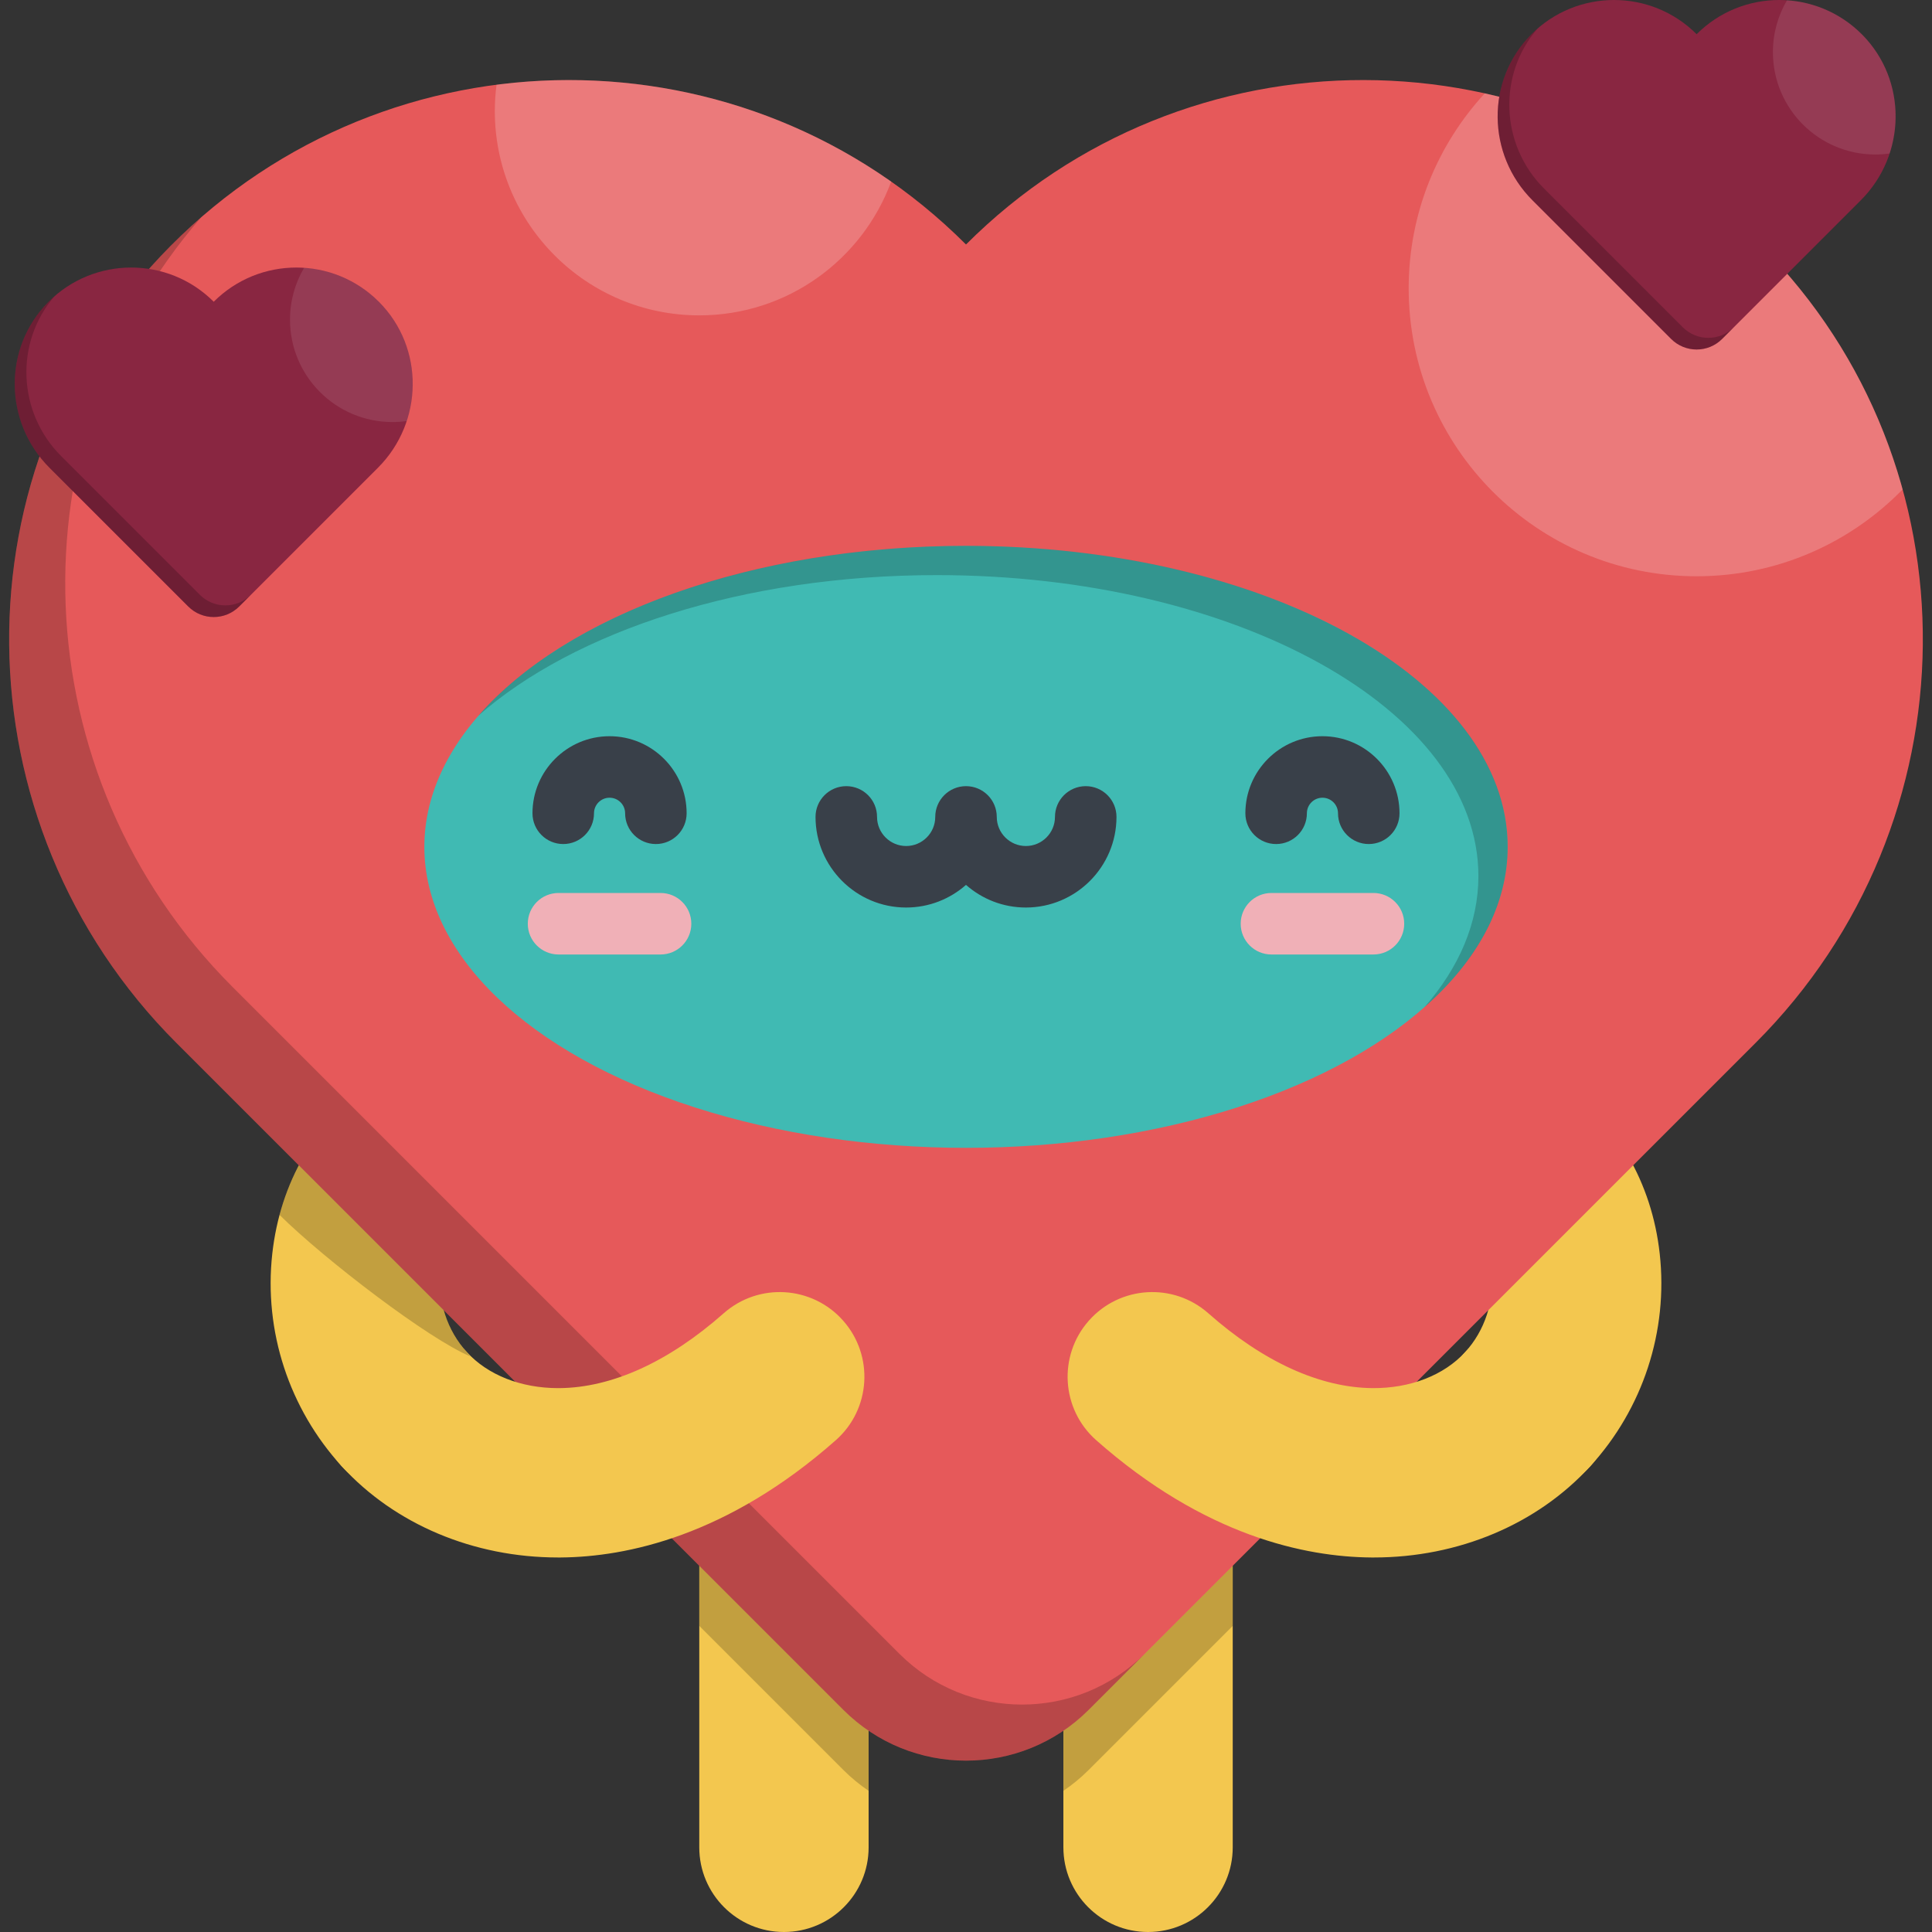 <?xml version="1.0" encoding="iso-8859-1"?>
<!-- Generator: Adobe Illustrator 19.0.0, SVG Export Plug-In . SVG Version: 6.00 Build 0)  -->
<svg xmlns="http://www.w3.org/2000/svg" xmlns:xlink="http://www.w3.org/1999/xlink" version="1.1" id="Layer_1" x="0px" y="0px" viewBox="0 0 512 512" style="enable-background:new 0 0 512 512;" xml:space="preserve">
<rect x="0" y="0" width="512" height="512" fill="#333333" stroke="none"/>
<g>
	<path style="fill:#F3C74F;" d="M404.848,395.897c-5.408,0-10.833-1.943-15.137-5.88c-9.146-8.364-9.78-22.558-1.416-31.704   c5.185-5.67,7.78-13.568,6.942-21.127c-0.373-3.36-1.831-9.58-7.411-13.473c-10.164-7.092-12.653-21.081-5.561-31.244   c7.09-10.163,21.081-12.655,31.244-5.561c14.893,10.393,24.246,26.493,26.333,45.334c2.275,20.522-4.442,41.064-18.43,56.359   C416.989,393.441,410.928,395.897,404.848,395.897z"/>
	<path style="fill:#F3C74F;" d="M107.154,395.897c-6.081,0-12.139-2.456-16.566-7.296c-13.988-15.295-20.705-35.837-18.43-56.359   c2.088-18.841,11.44-34.941,26.333-45.334c10.164-7.093,24.152-4.602,31.244,5.561c7.092,10.163,4.603,24.152-5.561,31.244   c-5.579,3.894-7.038,10.112-7.411,13.473c-0.837,7.559,1.757,15.458,6.942,21.127c8.364,9.146,7.73,23.34-1.416,31.704   C117.986,393.952,112.562,395.897,107.154,395.897z"/>
	<path style="fill:#F3C74F;" d="M304.247,512c-12.393,0-22.44-10.047-22.44-22.44v-84.976c0-12.393,10.047-22.44,22.44-22.44   s22.44,10.047,22.44,22.44v84.976C326.688,501.954,316.641,512,304.247,512z"/>
</g>
<path style="opacity:0.2;enable-background:new    ;" d="M304.247,382.144c-12.393,0-22.44,10.047-22.44,22.44v70.006  c2.361-1.605,4.611-3.444,6.704-5.537l38.176-38.176v-26.293C326.688,392.191,316.641,382.144,304.247,382.144z"/>
<path style="fill:#F3C74F;" d="M207.754,512c-12.393,0-22.44-10.047-22.44-22.44v-84.976c0-12.393,10.047-22.44,22.44-22.44  s22.44,10.047,22.44,22.44v84.976C230.194,501.954,220.148,512,207.754,512z"/>
<path style="opacity:0.2;enable-background:new    ;" d="M207.754,382.144c-12.393,0-22.44,10.047-22.44,22.44v26.293l38.176,38.176  c2.093,2.093,4.343,3.932,6.704,5.537v-70.006C230.194,392.191,220.148,382.144,207.754,382.144z"/>
<path style="fill:#E6595A;" d="M256.001,64.793C197.771,6.563,103.285,6.688,45.21,65.166  c-57.945,58.349-56.634,153.04,1.514,211.187L223.49,453.119c17.955,17.955,47.066,17.955,65.02,0l176.766-176.766  c58.147-58.147,59.459-152.839,1.514-211.187C408.716,6.688,314.23,6.563,256.001,64.793z"/>
<path style="opacity:0.2;fill:#FFFFFF;enable-background:new    ;" d="M466.791,65.166c-20.86-21.006-46.419-34.481-73.309-40.428  c-12.516,13.593-20.167,31.734-20.167,51.668c0,42.144,34.165,76.309,76.309,76.309c21.401,0,40.732-8.821,54.589-23.012  C497.708,106.071,485.267,83.77,466.791,65.166z"/>
<path style="opacity:0.2;enable-background:new    ;" d="M238.344,438.266L61.578,261.5C5.783,205.704,2.329,116.266,53.335,57.571  c-2.778,2.413-5.49,4.943-8.125,7.595c-57.945,58.349-56.634,153.04,1.514,211.187L223.49,453.119  c17.955,17.954,47.065,17.954,65.02,0l14.854-14.854C285.41,456.22,256.299,456.22,238.344,438.266z"/>
<ellipse style="fill:#40BAB3;" cx="256.006" cy="224.424" rx="143.548" ry="79.767"/>
<g>
	<path style="fill:#394049;" d="M271.863,240.504c-6.075,0-11.629-2.267-15.863-5.999c-4.233,3.732-9.788,5.999-15.863,5.999   c-13.241,0-24.013-10.772-24.013-24.013c0-4.501,3.648-8.151,8.151-8.151s8.151,3.649,8.151,8.151c0,4.252,3.46,7.712,7.712,7.712   c4.252,0,7.713-3.459,7.713-7.712c0-4.501,3.648-8.151,8.151-8.151c4.502,0,8.151,3.649,8.151,8.151   c0,4.252,3.46,7.712,7.713,7.712c4.251,0,7.712-3.459,7.712-7.712c0-4.501,3.648-8.151,8.151-8.151   c4.502,0,8.151,3.649,8.151,8.151C295.876,229.732,285.104,240.504,271.863,240.504z"/>
	<path style="fill:#394049;" d="M173.814,223.68c-4.502,0-8.151-3.649-8.151-8.151c0-2.275-1.85-4.124-4.124-4.124   s-4.124,1.851-4.124,4.124c0,4.501-3.648,8.151-8.151,8.151s-8.151-3.649-8.151-8.151c0-11.263,9.163-20.425,20.425-20.425   c11.262,0,20.425,9.163,20.425,20.425C181.964,220.032,178.315,223.68,173.814,223.68z"/>
	<path style="fill:#394049;" d="M362.737,223.68c-4.502,0-8.151-3.649-8.151-8.151c0-2.275-1.85-4.124-4.124-4.124   c-2.275,0-4.124,1.851-4.124,4.124c0,4.501-3.648,8.151-8.151,8.151c-4.502,0-8.151-3.649-8.151-8.151   c0-11.263,9.163-20.425,20.425-20.425s20.425,9.163,20.425,20.425C370.888,220.032,367.24,223.68,362.737,223.68z"/>
</g>
<path style="opacity:0.2;enable-background:new    ;" d="M256.001,144.657c-56.878,0-106.026,18.382-129.262,45.039  c25.416-22.401,70.331-37.286,121.509-37.286c79.278,0,143.546,35.713,143.546,79.765c0,12.448-5.134,24.228-14.284,34.726  c13.955-12.3,22.037-26.864,22.037-42.479C399.547,180.37,335.279,144.657,256.001,144.657z"/>
<g>
	<path style="fill:#F0B0B7;" d="M175.056,252.95h-27.035c-4.502,0-8.151-3.649-8.151-8.151c0-4.501,3.648-8.151,8.151-8.151h27.035   c4.502,0,8.151,3.649,8.151,8.151C183.207,249.301,179.558,252.95,175.056,252.95z"/>
	<path style="fill:#F0B0B7;" d="M363.98,252.95h-27.035c-4.502,0-8.151-3.649-8.151-8.151c0-4.501,3.648-8.151,8.151-8.151h27.035   c4.502,0,8.151,3.649,8.151,8.151C372.131,249.301,368.483,252.95,363.98,252.95z"/>
</g>
<path style="opacity:0.2;fill:#FFFFFF;enable-background:new    ;" d="M131.586,22.46c-0.29,2.271-0.456,4.581-0.456,6.93  c0,29.926,24.259,54.184,54.184,54.184c23.34,0,43.231-14.758,50.855-35.451C205.151,26.341,167.678,17.788,131.586,22.46z"/>
<g>
	<path style="fill:#F3C74F;" d="M147.916,412.749c-22.411,0-43.27-8.778-57.328-24.148c-8.364-9.145-7.73-23.34,1.416-31.704   c9.145-8.366,23.34-7.73,31.704,1.415c5.564,6.084,14.37,9.556,24.202,9.556c0.12,0,0.238,0,0.359-0.001   c13.924-0.12,28.967-6.975,43.502-19.824c9.287-8.209,23.468-7.336,31.676,1.949c8.208,9.285,7.336,23.467-1.95,31.675   c-28.751,25.418-55.483,30.93-72.846,31.08C148.405,412.748,148.16,412.749,147.916,412.749z"/>
	<path style="fill:#F3C74F;" d="M364.086,412.749c-0.247,0-0.489-0.001-0.736-0.002c-17.363-0.149-44.095-5.661-72.845-31.08   c-9.285-8.208-10.157-22.39-1.95-31.675c8.21-9.284,22.391-10.158,31.675-1.949c14.535,12.85,29.578,19.705,43.502,19.824   c9.995,0.074,18.929-3.397,24.56-9.556c8.366-9.145,22.559-9.78,31.704-1.415c9.146,8.365,9.78,22.559,1.416,31.704   C407.357,403.97,386.495,412.749,364.086,412.749z"/>
</g>
<path style="fill:#892641;" d="M56.639,79.965c-12.11-12.11-31.759-12.084-43.837,0.078C0.751,92.177,1.023,111.87,13.117,123.962  l36.761,36.761c3.734,3.734,9.788,3.734,13.521,0l36.761-36.761c12.092-12.092,12.365-31.785,0.315-43.92  C88.398,67.881,68.748,67.856,56.639,79.965z"/>
<path style="opacity:0.1;fill:#FFFFFF;enable-background:new    ;" d="M100.475,80.042c-5.527-5.565-12.64-8.581-19.89-9.063  c-2.368,4.029-3.732,8.719-3.732,13.73c0,14.988,12.15,27.138,27.138,27.138c1.287,0,2.552-0.096,3.792-0.27  C111.319,100.842,108.948,88.575,100.475,80.042z"/>
<path style="opacity:0.2;enable-background:new    ;" d="M52.967,157.634l-36.761-36.761C4.602,109.269,3.884,90.67,14.491,78.463  c-0.578,0.502-1.142,1.028-1.69,1.58C0.751,92.177,1.023,111.87,13.117,123.962l36.761,36.761c3.734,3.734,9.788,3.734,13.521,0  l3.089-3.089C62.754,161.368,56.701,161.368,52.967,157.634z"/>
<path style="fill:#892641;" d="M449.625,9.063c-12.11-12.11-31.76-12.084-43.837,0.078c-12.051,12.135-11.778,31.828,0.315,43.92  l36.761,36.761c3.734,3.734,9.788,3.734,13.522,0l36.761-36.761c12.092-12.092,12.365-31.785,0.315-43.92  C481.384-3.021,461.734-3.047,449.625,9.063z"/>
<path style="opacity:0.1;fill:#FFFFFF;enable-background:new    ;" d="M493.461,9.141c-5.527-5.565-12.64-8.581-19.89-9.063  c-2.368,4.029-3.732,8.719-3.732,13.73c0,14.988,12.151,27.138,27.138,27.138c1.288,0,2.552-0.096,3.792-0.27  C504.307,29.94,501.934,17.673,493.461,9.141z"/>
<path style="opacity:0.2;enable-background:new    ;" d="M445.953,86.732l-36.761-36.761c-11.603-11.603-12.322-30.204-1.714-42.41  c-0.578,0.502-1.142,1.028-1.69,1.579c-12.051,12.135-11.778,31.828,0.315,43.92l36.761,36.761c3.734,3.734,9.788,3.734,13.522,0  l3.089-3.089C455.741,90.467,449.687,90.467,445.953,86.732z"/>
<path style="opacity:0.2;enable-background:new    ;" d="M123.706,358.313c-2.88-3.149-4.958-6.988-6.094-11.073l-38.415-38.415  c-2.156,4.123-3.875,8.521-5.115,13.146c12.134,11.973,39.601,32.955,50.573,37.488  C124.345,359.074,124.045,358.683,123.706,358.313z"/>
<g>
</g>
<g>
</g>
<g>
</g>
<g>
</g>
<g>
</g>
<g>
</g>
<g>
</g>
<g>
</g>
<g>
</g>
<g>
</g>
<g>
</g>
<g>
</g>
<g>
</g>
<g>
</g>
<g>
</g>
</svg>
